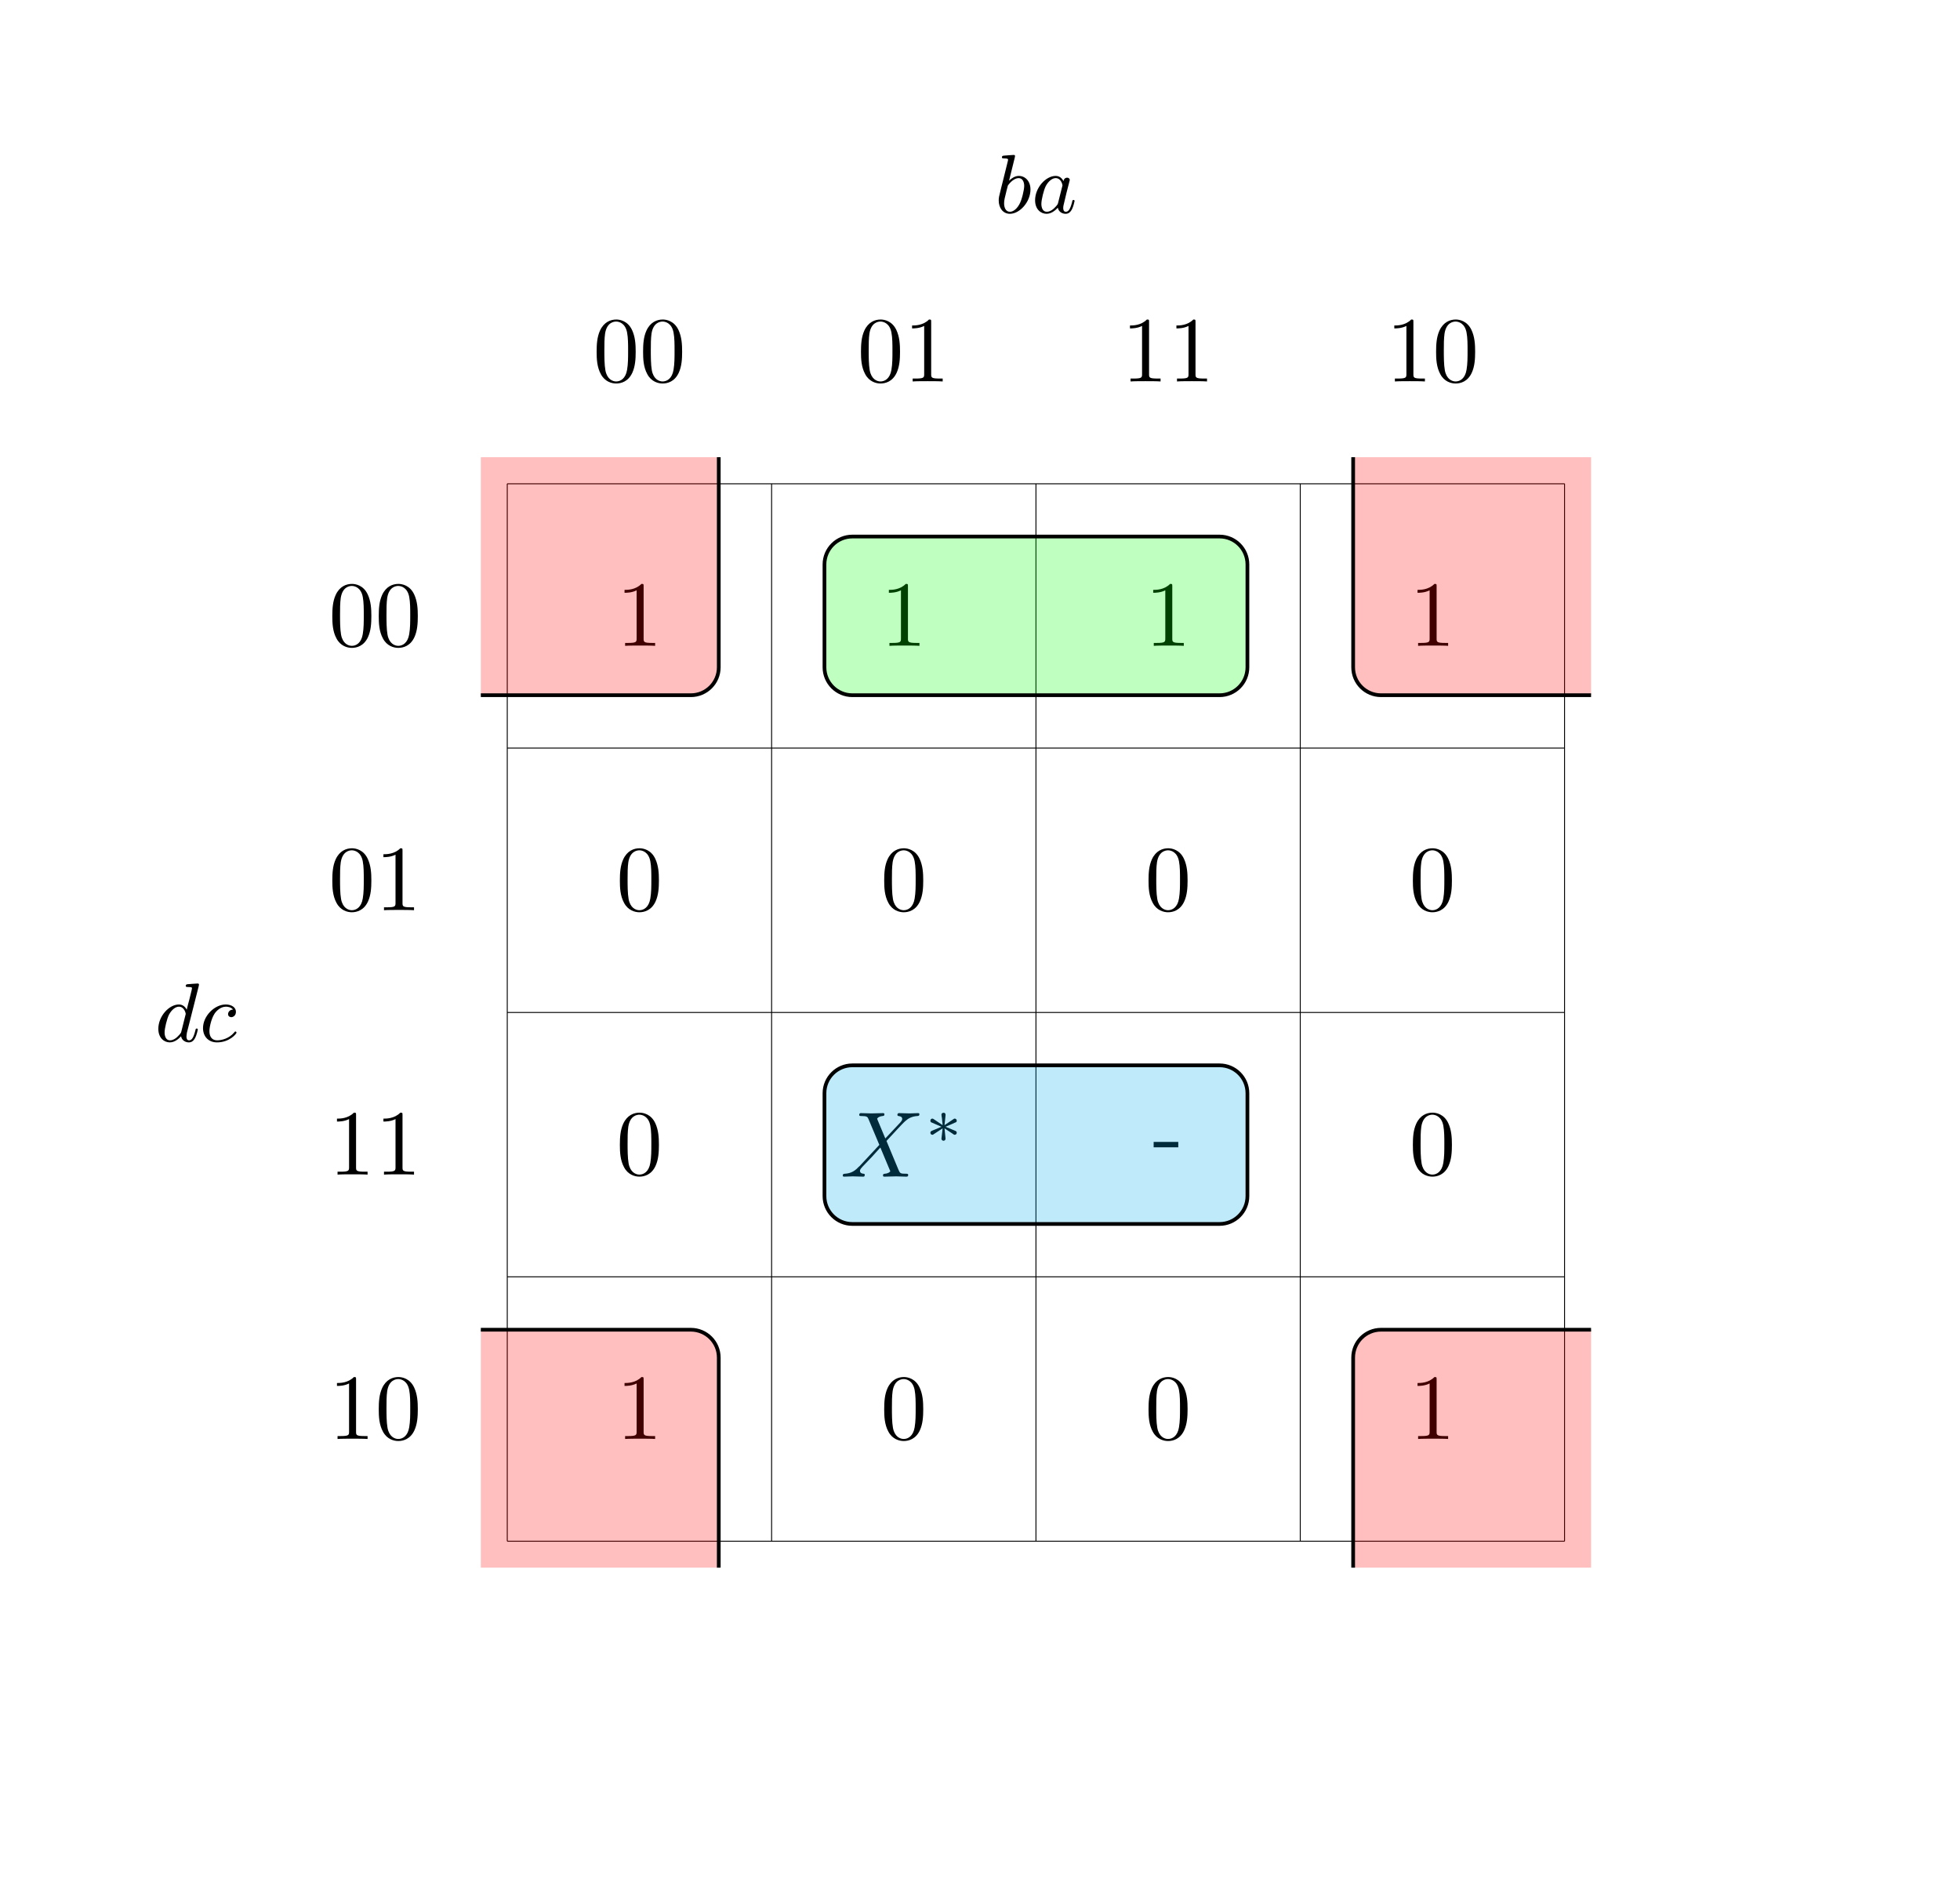 <?xml version="1.0" encoding="UTF-8"?>
<svg xmlns="http://www.w3.org/2000/svg" xmlns:xlink="http://www.w3.org/1999/xlink" width="210.185pt" height="202.555pt" viewBox="0 0 210.185 202.555" version="1.1">
<defs>
<g>
<symbol overflow="visible" id="glyph0-0">
<path style="stroke:none;" d=""/>
</symbol>
<symbol overflow="visible" id="glyph0-1">
<path style="stroke:none;" d="M 2.141 -5.922 C 2.172 -6.047 2.172 -6.062 2.172 -6.094 C 2.172 -6.172 2.125 -6.219 2.047 -6.219 C 1.922 -6.219 1.125 -6.156 0.953 -6.141 C 0.859 -6.125 0.766 -6.109 0.766 -5.969 C 0.766 -5.844 0.859 -5.844 1 -5.844 C 1.422 -5.844 1.422 -5.781 1.422 -5.703 C 1.422 -5.656 1.422 -5.625 1.359 -5.391 L 0.891 -3.5 C 0.766 -3 0.641 -2.531 0.547 -2.109 C 0.484 -1.891 0.422 -1.625 0.422 -1.344 C 0.422 -0.562 0.859 0.094 1.625 0.094 C 2.672 0.094 3.828 -1.172 3.828 -2.516 C 3.828 -3.422 3.25 -3.969 2.578 -3.969 C 2.125 -3.969 1.734 -3.656 1.531 -3.453 Z M 1.406 -2.938 C 1.656 -3.297 2.109 -3.734 2.562 -3.734 C 2.984 -3.734 3.156 -3.312 3.156 -2.891 C 3.156 -2.5 2.906 -1.375 2.625 -0.906 C 2.297 -0.328 1.906 -0.125 1.625 -0.125 C 1.172 -0.125 1 -0.578 1 -1.031 C 1 -1.344 1.062 -1.594 1.266 -2.406 Z M 1.406 -2.938 "/>
</symbol>
<symbol overflow="visible" id="glyph0-2">
<path style="stroke:none;" d="M 3.422 -3.406 C 3.25 -3.734 2.984 -3.969 2.578 -3.969 C 1.531 -3.969 0.375 -2.719 0.375 -1.359 C 0.375 -0.375 1 0.094 1.609 0.094 C 2.188 0.094 2.656 -0.391 2.812 -0.562 C 2.906 -0.062 3.359 0.094 3.641 0.094 C 3.906 0.094 4.125 -0.016 4.328 -0.391 C 4.484 -0.688 4.609 -1.25 4.609 -1.281 C 4.609 -1.328 4.578 -1.391 4.5 -1.391 C 4.391 -1.391 4.375 -1.344 4.344 -1.172 C 4.141 -0.391 3.953 -0.125 3.672 -0.125 C 3.438 -0.125 3.391 -0.344 3.391 -0.531 C 3.391 -0.703 3.438 -0.891 3.516 -1.203 L 3.734 -2.125 C 3.797 -2.344 3.969 -3.016 4 -3.156 C 4.031 -3.281 4.094 -3.5 4.094 -3.531 C 4.094 -3.672 3.969 -3.781 3.812 -3.781 C 3.688 -3.781 3.469 -3.719 3.422 -3.406 Z M 2.844 -1.094 C 2.797 -0.922 2.797 -0.922 2.656 -0.75 C 2.328 -0.359 1.969 -0.125 1.625 -0.125 C 1.188 -0.125 1.047 -0.578 1.047 -0.969 C 1.047 -1.406 1.297 -2.438 1.516 -2.875 C 1.797 -3.406 2.219 -3.734 2.578 -3.734 C 3.172 -3.734 3.312 -3.016 3.312 -2.953 C 3.312 -2.922 3.297 -2.859 3.281 -2.828 Z M 2.844 -1.094 "/>
</symbol>
<symbol overflow="visible" id="glyph0-3">
<path style="stroke:none;" d="M 4.703 -5.922 C 4.734 -6.047 4.734 -6.062 4.734 -6.094 C 4.734 -6.172 4.688 -6.219 4.594 -6.219 C 4.469 -6.219 3.688 -6.156 3.5 -6.141 C 3.422 -6.125 3.312 -6.109 3.312 -5.969 C 3.312 -5.844 3.422 -5.844 3.562 -5.844 C 3.984 -5.844 3.984 -5.781 3.984 -5.703 C 3.984 -5.641 3.906 -5.328 3.859 -5.141 L 3.688 -4.453 C 3.594 -4.109 3.5 -3.766 3.422 -3.406 C 3.25 -3.734 2.984 -3.969 2.578 -3.969 C 1.531 -3.969 0.375 -2.719 0.375 -1.359 C 0.375 -0.375 1 0.094 1.609 0.094 C 2.188 0.094 2.656 -0.391 2.812 -0.562 C 2.906 -0.062 3.359 0.094 3.641 0.094 C 3.906 0.094 4.125 -0.016 4.328 -0.391 C 4.484 -0.688 4.609 -1.25 4.609 -1.281 C 4.609 -1.328 4.578 -1.391 4.5 -1.391 C 4.391 -1.391 4.375 -1.344 4.344 -1.172 C 4.141 -0.391 3.953 -0.125 3.672 -0.125 C 3.438 -0.125 3.391 -0.344 3.391 -0.531 C 3.391 -0.656 3.438 -0.906 3.438 -0.938 Z M 2.844 -1.078 C 2.812 -0.938 2.797 -0.922 2.656 -0.75 C 2.328 -0.359 1.969 -0.125 1.625 -0.125 C 1.188 -0.125 1.047 -0.578 1.047 -0.969 C 1.047 -1.406 1.297 -2.438 1.516 -2.875 C 1.797 -3.406 2.219 -3.734 2.578 -3.734 C 3.172 -3.734 3.312 -3.016 3.312 -2.969 C 3.312 -2.922 3.297 -2.875 3.281 -2.828 Z M 2.844 -1.078 "/>
</symbol>
<symbol overflow="visible" id="glyph0-4">
<path style="stroke:none;" d="M 3.609 -3.422 C 3.266 -3.422 3.078 -3.156 3.078 -2.938 C 3.078 -2.672 3.312 -2.609 3.422 -2.609 C 3.609 -2.609 3.922 -2.766 3.922 -3.188 C 3.922 -3.656 3.453 -3.969 2.828 -3.969 C 1.609 -3.969 0.391 -2.719 0.391 -1.438 C 0.391 -0.531 0.984 0.094 1.891 0.094 C 3.234 0.094 3.984 -0.828 3.984 -0.953 C 3.984 -1 3.922 -1.078 3.859 -1.078 C 3.828 -1.078 3.812 -1.062 3.734 -0.969 C 3.188 -0.312 2.375 -0.125 1.906 -0.125 C 1.406 -0.125 1.078 -0.453 1.078 -1.109 C 1.078 -1.484 1.25 -2.375 1.609 -2.953 C 1.812 -3.281 2.281 -3.734 2.844 -3.734 C 3.016 -3.734 3.391 -3.703 3.609 -3.422 Z M 3.609 -3.422 "/>
</symbol>
<symbol overflow="visible" id="glyph1-0">
<path style="stroke:none;" d=""/>
</symbol>
<symbol overflow="visible" id="glyph1-1">
<path style="stroke:none;" d="M 4.578 -3.188 C 4.578 -3.984 4.531 -4.781 4.188 -5.516 C 3.734 -6.484 2.906 -6.641 2.5 -6.641 C 1.891 -6.641 1.172 -6.375 0.75 -5.453 C 0.438 -4.766 0.391 -3.984 0.391 -3.188 C 0.391 -2.438 0.422 -1.547 0.844 -0.781 C 1.266 0.016 2 0.219 2.484 0.219 C 3.016 0.219 3.781 0.016 4.219 -0.938 C 4.531 -1.625 4.578 -2.406 4.578 -3.188 Z M 2.484 0 C 2.094 0 1.5 -0.25 1.328 -1.203 C 1.219 -1.797 1.219 -2.719 1.219 -3.312 C 1.219 -3.953 1.219 -4.609 1.297 -5.141 C 1.484 -6.328 2.234 -6.422 2.484 -6.422 C 2.812 -6.422 3.469 -6.234 3.656 -5.25 C 3.766 -4.688 3.766 -3.938 3.766 -3.312 C 3.766 -2.562 3.766 -1.891 3.656 -1.25 C 3.5 -0.297 2.938 0 2.484 0 Z M 2.484 0 "/>
</symbol>
<symbol overflow="visible" id="glyph1-2">
<path style="stroke:none;" d="M 2.938 -6.375 C 2.938 -6.625 2.938 -6.641 2.703 -6.641 C 2.078 -6 1.203 -6 0.891 -6 L 0.891 -5.688 C 1.094 -5.688 1.672 -5.688 2.188 -5.953 L 2.188 -0.781 C 2.188 -0.422 2.156 -0.312 1.266 -0.312 L 0.953 -0.312 L 0.953 0 C 1.297 -0.031 2.156 -0.031 2.562 -0.031 C 2.953 -0.031 3.828 -0.031 4.172 0 L 4.172 -0.312 L 3.859 -0.312 C 2.953 -0.312 2.938 -0.422 2.938 -0.781 Z M 2.938 -6.375 "/>
</symbol>
<symbol overflow="visible" id="glyph1-3">
<path style="stroke:none;" d="M 2.75 -1.859 L 2.75 -2.438 L 0.109 -2.438 L 0.109 -1.859 Z M 2.75 -1.859 "/>
</symbol>
<symbol overflow="visible" id="glyph2-0">
<path style="stroke:none;" d=""/>
</symbol>
<symbol overflow="visible" id="glyph2-1">
<path style="stroke:none;" d="M 4.828 -4.094 L 4 -6.078 C 3.969 -6.156 3.953 -6.203 3.953 -6.203 C 3.953 -6.266 4.109 -6.453 4.531 -6.5 C 4.641 -6.516 4.734 -6.516 4.734 -6.688 C 4.734 -6.812 4.609 -6.812 4.578 -6.812 C 4.172 -6.812 3.75 -6.781 3.328 -6.781 C 3.078 -6.781 2.469 -6.812 2.219 -6.812 C 2.156 -6.812 2.031 -6.812 2.031 -6.609 C 2.031 -6.5 2.141 -6.5 2.266 -6.5 C 2.859 -6.5 2.922 -6.406 3.016 -6.188 L 4.188 -3.406 L 2.078 -1.141 L 1.953 -1.031 C 1.469 -0.5 1 -0.344 0.484 -0.312 C 0.359 -0.297 0.266 -0.297 0.266 -0.109 C 0.266 -0.094 0.266 0 0.406 0 C 0.703 0 1.031 -0.031 1.328 -0.031 C 1.703 -0.031 2.094 0 2.453 0 C 2.516 0 2.625 0 2.625 -0.203 C 2.625 -0.297 2.531 -0.312 2.516 -0.312 C 2.422 -0.312 2.109 -0.344 2.109 -0.625 C 2.109 -0.781 2.266 -0.938 2.375 -1.062 L 3.406 -2.141 L 4.297 -3.125 L 5.297 -0.734 C 5.344 -0.625 5.359 -0.625 5.359 -0.594 C 5.359 -0.516 5.156 -0.344 4.781 -0.312 C 4.672 -0.297 4.578 -0.297 4.578 -0.125 C 4.578 0 4.688 0 4.719 0 C 5 0 5.703 -0.031 5.984 -0.031 C 6.234 -0.031 6.844 0 7.094 0 C 7.156 0 7.281 0 7.281 -0.188 C 7.281 -0.312 7.172 -0.312 7.094 -0.312 C 6.438 -0.312 6.406 -0.344 6.234 -0.75 C 5.859 -1.672 5.188 -3.234 4.953 -3.828 C 5.625 -4.531 6.672 -5.719 7 -5.984 C 7.281 -6.234 7.672 -6.469 8.266 -6.5 C 8.391 -6.516 8.484 -6.516 8.484 -6.703 C 8.484 -6.703 8.484 -6.812 8.359 -6.812 C 8.062 -6.812 7.719 -6.781 7.422 -6.781 C 7.047 -6.781 6.672 -6.812 6.312 -6.812 C 6.25 -6.812 6.125 -6.812 6.125 -6.609 C 6.125 -6.547 6.172 -6.516 6.234 -6.5 C 6.328 -6.484 6.641 -6.469 6.641 -6.188 C 6.641 -6.047 6.531 -5.922 6.453 -5.828 Z M 4.828 -4.094 "/>
</symbol>
<symbol overflow="visible" id="glyph3-0">
<path style="stroke:none;" d=""/>
</symbol>
<symbol overflow="visible" id="glyph3-1">
<path style="stroke:none;" d="M 2.25 -1.734 C 2.828 -1.984 3.078 -2.078 3.25 -2.172 C 3.391 -2.219 3.453 -2.25 3.453 -2.391 C 3.453 -2.5 3.359 -2.609 3.234 -2.609 C 3.188 -2.609 3.172 -2.609 3.094 -2.547 L 2.141 -1.906 L 2.25 -2.938 C 2.266 -3.062 2.25 -3.234 2.031 -3.234 C 1.953 -3.234 1.812 -3.188 1.812 -3.031 C 1.812 -2.969 1.844 -2.766 1.859 -2.688 C 1.875 -2.578 1.922 -2.062 1.938 -1.906 L 0.984 -2.547 C 0.922 -2.578 0.906 -2.609 0.844 -2.609 C 0.703 -2.609 0.625 -2.5 0.625 -2.391 C 0.625 -2.25 0.703 -2.203 0.766 -2.188 L 1.812 -1.734 C 1.25 -1.484 0.984 -1.391 0.812 -1.312 C 0.688 -1.25 0.625 -1.219 0.625 -1.094 C 0.625 -0.969 0.703 -0.875 0.844 -0.875 C 0.891 -0.875 0.906 -0.875 0.984 -0.938 L 1.938 -1.562 L 1.812 -0.453 C 1.812 -0.297 1.953 -0.234 2.031 -0.234 C 2.125 -0.234 2.25 -0.297 2.25 -0.453 C 2.25 -0.516 2.219 -0.719 2.219 -0.781 C 2.203 -0.906 2.156 -1.406 2.141 -1.562 L 2.969 -1.016 C 3.156 -0.875 3.172 -0.875 3.234 -0.875 C 3.359 -0.875 3.453 -0.969 3.453 -1.094 C 3.453 -1.234 3.359 -1.266 3.297 -1.297 Z M 2.25 -1.734 "/>
</symbol>
</g>
</defs>
<g id="surface1">
<path style="fill:none;stroke-width:0.1;stroke-linecap:butt;stroke-linejoin:miter;stroke:rgb(0%,0%,0%);stroke-opacity:1;stroke-miterlimit:10;" d="M -0.001 0.001 L 113.386 0.001 M -0.001 28.349 L 113.386 28.349 M -0.001 56.692 L 113.386 56.692 M -0.001 85.04 L 113.386 85.04 M -0.001 113.376 L 113.386 113.376 M -0.001 0.001 L -0.001 113.388 M 28.347 0.001 L 28.347 113.388 M 56.695 0.001 L 56.695 113.388 M 85.038 0.001 L 85.038 113.388 M 113.378 0.001 L 113.378 113.388 " transform="matrix(1,0,0,-1,54.399,165.247)"/>
<g style="fill:rgb(0%,0%,0%);fill-opacity:1;">
  <use xlink:href="#glyph0-1" x="106.677" y="22.83"/>
  <use xlink:href="#glyph0-2" x="110.626" y="22.83"/>
</g>
<g style="fill:rgb(0%,0%,0%);fill-opacity:1;">
  <use xlink:href="#glyph0-3" x="16.604" y="111.668"/>
  <use xlink:href="#glyph0-4" x="21.379" y="111.668"/>
</g>
<g style="fill:rgb(0%,0%,0%);fill-opacity:1;">
  <use xlink:href="#glyph1-1" x="63.591" y="40.899"/>
  <use xlink:href="#glyph1-1" x="68.572" y="40.899"/>
</g>
<g style="fill:rgb(0%,0%,0%);fill-opacity:1;">
  <use xlink:href="#glyph1-1" x="91.938" y="40.899"/>
  <use xlink:href="#glyph1-2" x="96.919" y="40.899"/>
</g>
<g style="fill:rgb(0%,0%,0%);fill-opacity:1;">
  <use xlink:href="#glyph1-2" x="120.284" y="40.899"/>
  <use xlink:href="#glyph1-2" x="125.265" y="40.899"/>
</g>
<g style="fill:rgb(0%,0%,0%);fill-opacity:1;">
  <use xlink:href="#glyph1-2" x="148.631" y="40.899"/>
  <use xlink:href="#glyph1-1" x="153.612" y="40.899"/>
</g>
<g style="fill:rgb(0%,0%,0%);fill-opacity:1;">
  <use xlink:href="#glyph1-1" x="35.245" y="69.245"/>
  <use xlink:href="#glyph1-1" x="40.226" y="69.245"/>
</g>
<g style="fill:rgb(0%,0%,0%);fill-opacity:1;">
  <use xlink:href="#glyph1-1" x="35.245" y="97.591"/>
  <use xlink:href="#glyph1-2" x="40.226" y="97.591"/>
</g>
<g style="fill:rgb(0%,0%,0%);fill-opacity:1;">
  <use xlink:href="#glyph1-2" x="35.245" y="125.938"/>
  <use xlink:href="#glyph1-2" x="40.226" y="125.938"/>
</g>
<g style="fill:rgb(0%,0%,0%);fill-opacity:1;">
  <use xlink:href="#glyph1-2" x="35.245" y="154.284"/>
  <use xlink:href="#glyph1-1" x="40.226" y="154.284"/>
</g>
<g style="fill:rgb(0%,0%,0%);fill-opacity:1;">
  <use xlink:href="#glyph1-2" x="66.082" y="69.245"/>
</g>
<g style="fill:rgb(0%,0%,0%);fill-opacity:1;">
  <use xlink:href="#glyph1-2" x="94.428" y="69.245"/>
</g>
<g style="fill:rgb(0%,0%,0%);fill-opacity:1;">
  <use xlink:href="#glyph1-2" x="151.121" y="69.245"/>
</g>
<g style="fill:rgb(0%,0%,0%);fill-opacity:1;">
  <use xlink:href="#glyph1-2" x="122.775" y="69.245"/>
</g>
<g style="fill:rgb(0%,0%,0%);fill-opacity:1;">
  <use xlink:href="#glyph1-2" x="66.082" y="154.284"/>
</g>
<g style="fill:rgb(0%,0%,0%);fill-opacity:1;">
  <use xlink:href="#glyph1-2" x="151.121" y="154.284"/>
</g>
<g style="fill:rgb(0%,0%,0%);fill-opacity:1;">
  <use xlink:href="#glyph2-1" x="90.111" y="126.158"/>
</g>
<g style="fill:rgb(0%,0%,0%);fill-opacity:1;">
  <use xlink:href="#glyph3-1" x="99.147" y="122.542"/>
</g>
<g style="fill:rgb(0%,0%,0%);fill-opacity:1;">
  <use xlink:href="#glyph1-3" x="123.605" y="124.872"/>
</g>
<g style="fill:rgb(0%,0%,0%);fill-opacity:1;">
  <use xlink:href="#glyph1-1" x="66.082" y="97.591"/>
</g>
<g style="fill:rgb(0%,0%,0%);fill-opacity:1;">
  <use xlink:href="#glyph1-1" x="94.428" y="97.591"/>
</g>
<g style="fill:rgb(0%,0%,0%);fill-opacity:1;">
  <use xlink:href="#glyph1-1" x="151.121" y="97.591"/>
</g>
<g style="fill:rgb(0%,0%,0%);fill-opacity:1;">
  <use xlink:href="#glyph1-1" x="122.775" y="97.591"/>
</g>
<g style="fill:rgb(0%,0%,0%);fill-opacity:1;">
  <use xlink:href="#glyph1-1" x="94.428" y="154.284"/>
</g>
<g style="fill:rgb(0%,0%,0%);fill-opacity:1;">
  <use xlink:href="#glyph1-1" x="122.775" y="154.284"/>
</g>
<g style="fill:rgb(0%,0%,0%);fill-opacity:1;">
  <use xlink:href="#glyph1-1" x="66.082" y="125.938"/>
</g>
<g style="fill:rgb(0%,0%,0%);fill-opacity:1;">
  <use xlink:href="#glyph1-1" x="151.121" y="125.938"/>
</g>
<path style=" stroke:none;fill-rule:nonzero;fill:rgb(100%,0%,0%);fill-opacity:0.25;" d="M 51.562 49.023 L 77.078 49.023 L 77.078 71.547 C 77.078 73.199 75.738 74.539 74.086 74.539 L 51.562 74.539 Z M 51.562 49.023 "/>
<path style="fill:none;stroke-width:0.399;stroke-linecap:butt;stroke-linejoin:miter;stroke:rgb(0%,0%,0%);stroke-opacity:1;stroke-miterlimit:10;" d="M 22.679 116.224 L 22.679 93.7 C 22.679 92.048 21.339 90.708 19.687 90.708 L -2.837 90.708 " transform="matrix(1,0,0,-1,54.399,165.247)"/>
<path style=" stroke:none;fill-rule:nonzero;fill:rgb(100%,0%,0%);fill-opacity:0.25;" d="M 170.621 49.023 L 145.109 49.023 L 145.109 71.547 C 145.109 73.199 146.445 74.539 148.098 74.539 L 170.621 74.539 Z M 170.621 49.023 "/>
<path style="fill:none;stroke-width:0.399;stroke-linecap:butt;stroke-linejoin:miter;stroke:rgb(0%,0%,0%);stroke-opacity:1;stroke-miterlimit:10;" d="M 90.71 116.224 L 90.71 93.7 C 90.71 92.048 92.046 90.708 93.699 90.708 L 116.222 90.708 " transform="matrix(1,0,0,-1,54.399,165.247)"/>
<path style=" stroke:none;fill-rule:nonzero;fill:rgb(100%,0%,0%);fill-opacity:0.25;" d="M 51.562 168.082 L 77.078 168.082 L 77.078 145.559 C 77.078 143.906 75.738 142.57 74.086 142.57 L 51.562 142.57 Z M 51.562 168.082 "/>
<path style="fill:none;stroke-width:0.399;stroke-linecap:butt;stroke-linejoin:miter;stroke:rgb(0%,0%,0%);stroke-opacity:1;stroke-miterlimit:10;" d="M 22.679 -2.835 L 22.679 19.688 C 22.679 21.341 21.339 22.677 19.687 22.677 L -2.837 22.677 " transform="matrix(1,0,0,-1,54.399,165.247)"/>
<path style=" stroke:none;fill-rule:nonzero;fill:rgb(100%,0%,0%);fill-opacity:0.25;" d="M 170.621 168.082 L 145.109 168.082 L 145.109 145.559 C 145.109 143.906 146.445 142.57 148.098 142.57 L 170.621 142.57 Z M 170.621 168.082 "/>
<path style="fill:none;stroke-width:0.399;stroke-linecap:butt;stroke-linejoin:miter;stroke:rgb(0%,0%,0%);stroke-opacity:1;stroke-miterlimit:10;" d="M 90.71 -2.835 L 90.71 19.688 C 90.71 21.341 92.046 22.677 93.699 22.677 L 116.222 22.677 " transform="matrix(1,0,0,-1,54.399,165.247)"/>
<path style="fill-rule:nonzero;fill:rgb(0%,100%,0%);fill-opacity:0.25;stroke-width:0.399;stroke-linecap:butt;stroke-linejoin:miter;stroke:rgb(0%,0%,0%);stroke-opacity:1;stroke-miterlimit:10;" d="M 34.015 104.727 L 34.015 93.7 C 34.015 92.048 35.355 90.708 37.003 90.708 L 76.382 90.708 C 78.035 90.708 79.371 92.048 79.371 93.7 L 79.371 104.727 C 79.371 106.38 78.035 107.72 76.382 107.72 L 37.003 107.72 C 35.355 107.72 34.015 106.38 34.015 104.727 Z M 34.015 104.727 " transform="matrix(1,0,0,-1,54.399,165.247)"/>
<path style="fill-rule:nonzero;fill:rgb(0%,67.839%,93.729%);fill-opacity:0.25;stroke-width:0.399;stroke-linecap:butt;stroke-linejoin:miter;stroke:rgb(0%,0%,0%);stroke-opacity:1;stroke-miterlimit:10;" d="M 34.015 48.036 L 34.015 37.005 C 34.015 35.352 35.355 34.017 37.003 34.017 L 76.382 34.017 C 78.035 34.017 79.371 35.352 79.371 37.005 L 79.371 48.036 C 79.371 49.684 78.035 51.024 76.382 51.024 L 37.003 51.024 C 35.355 51.024 34.015 49.684 34.015 48.036 Z M 34.015 48.036 " transform="matrix(1,0,0,-1,54.399,165.247)"/>
</g>
</svg>
